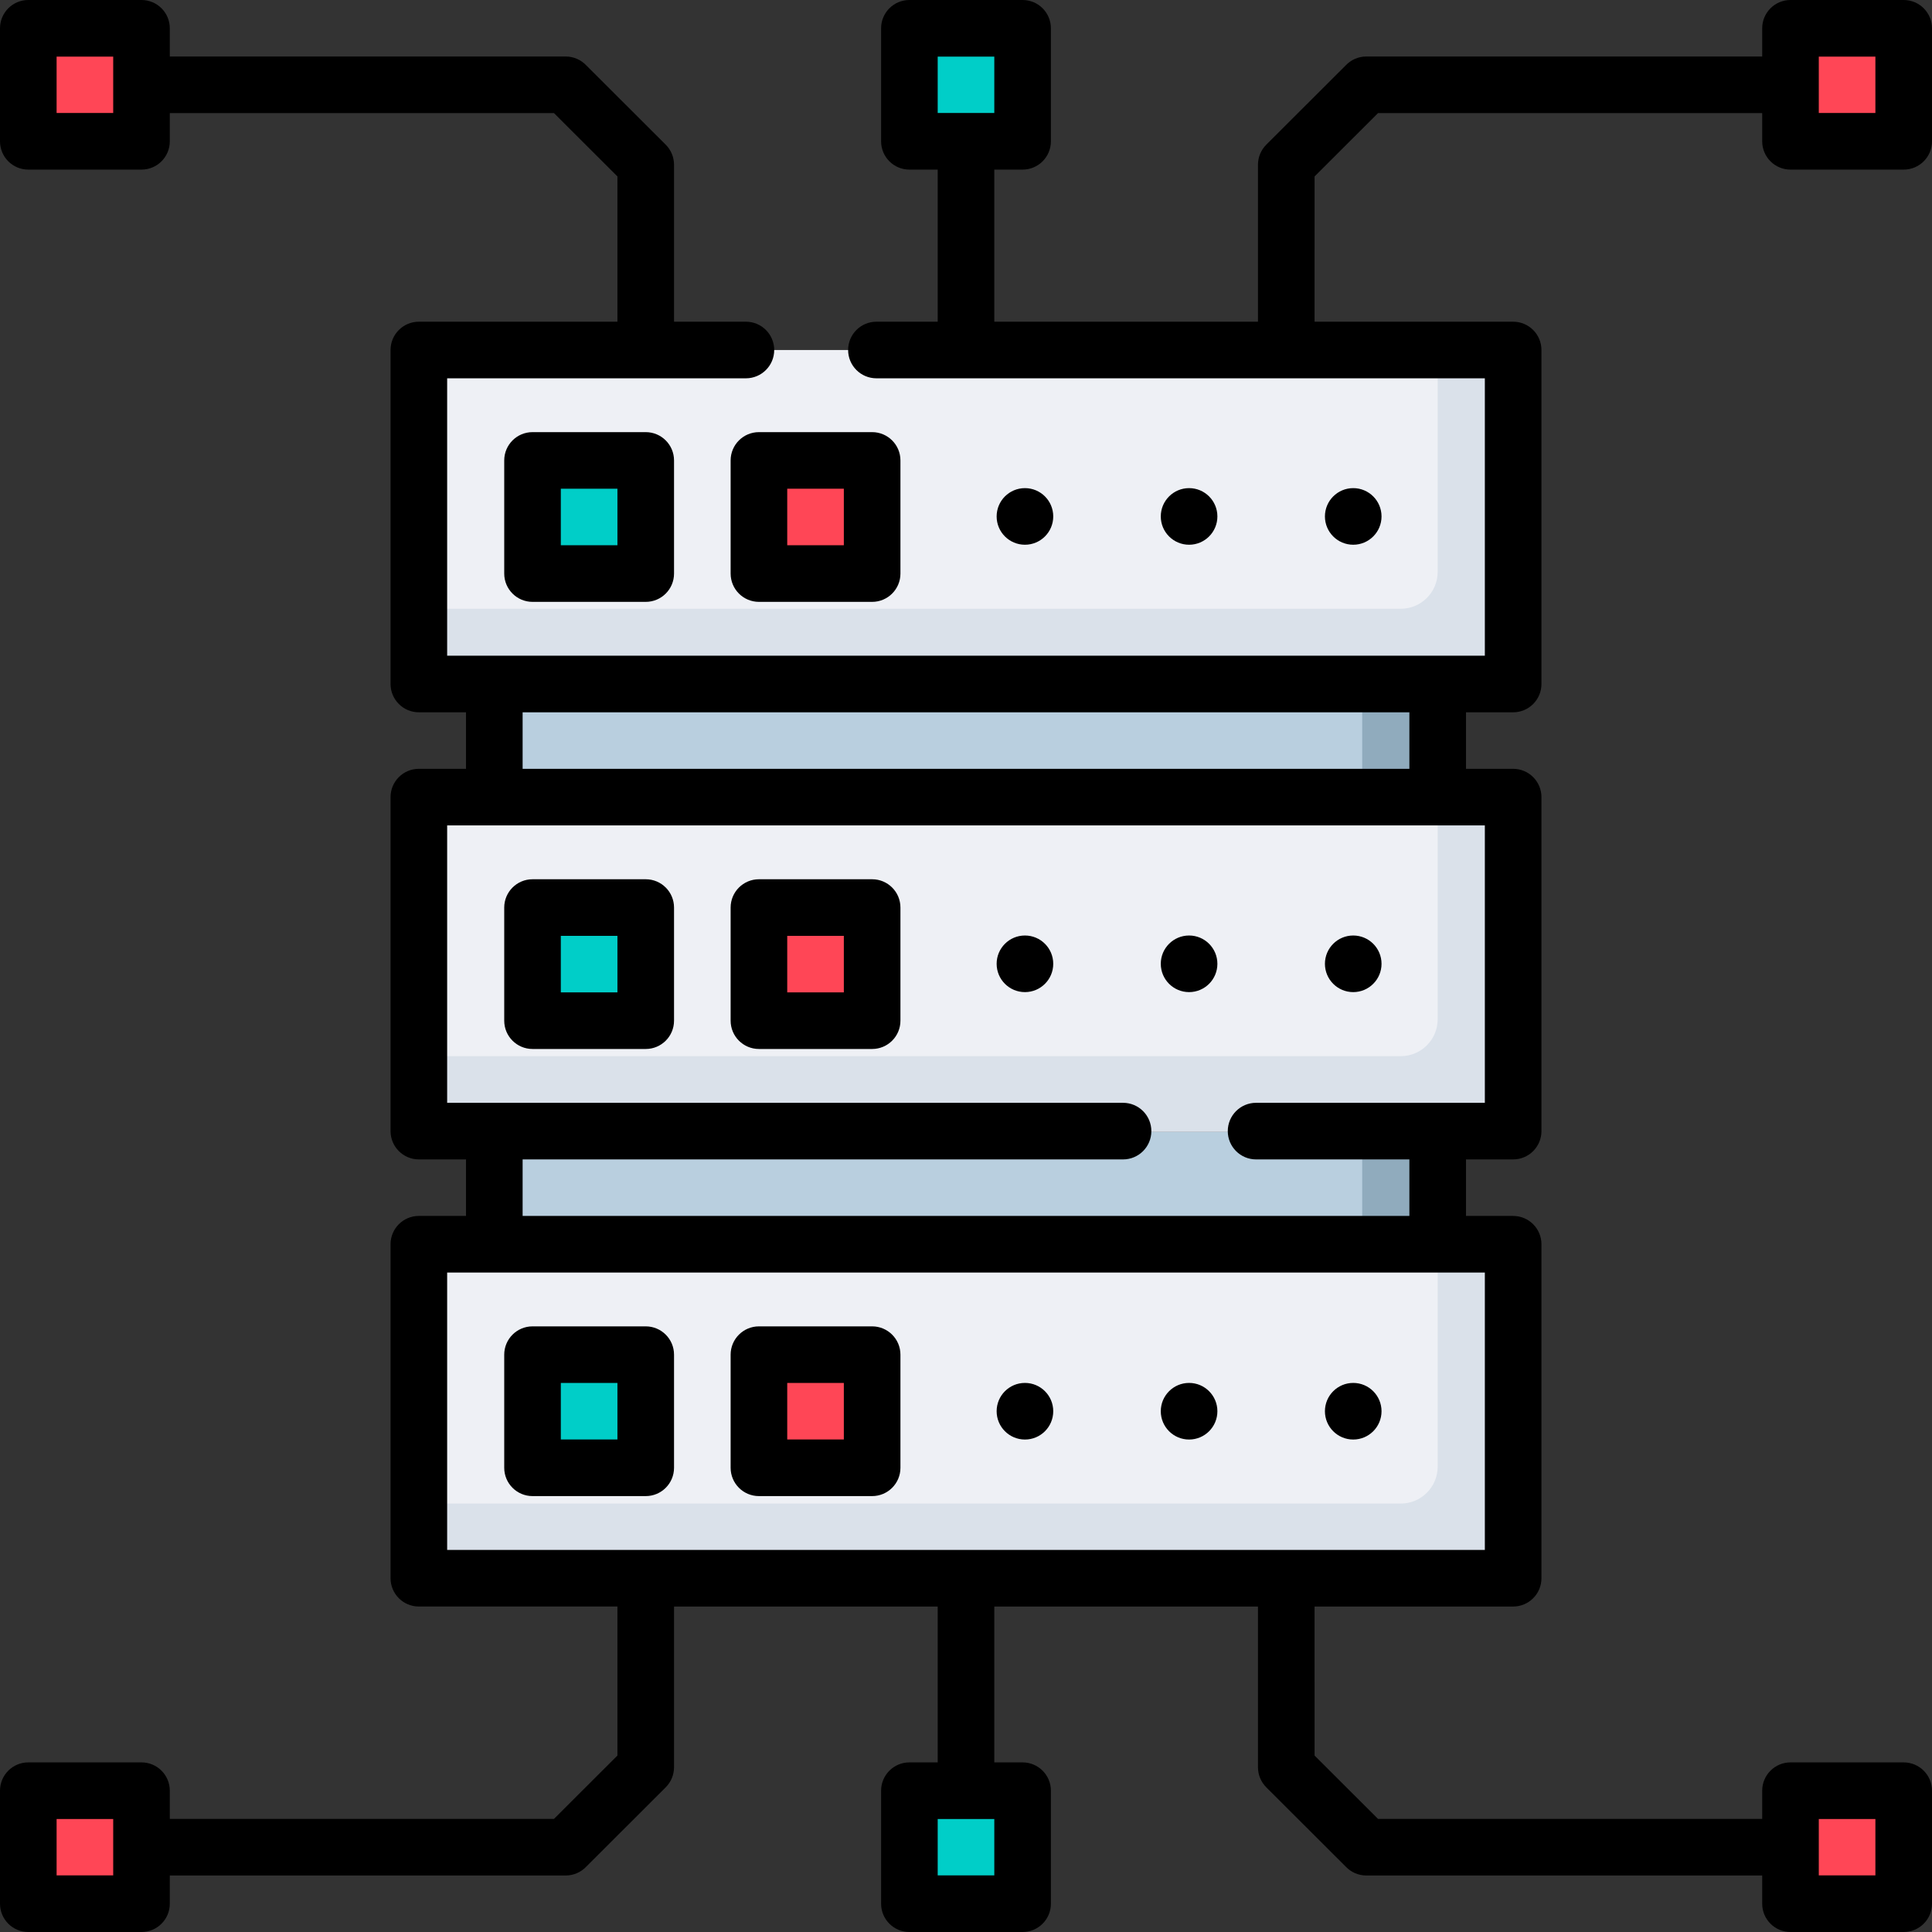 <svg width="512" height="512" viewBox="0 0 512 512" xmlns="http://www.w3.org/2000/svg" xmlns:xlink="http://www.w3.org/1999/xlink" id="Layer_1" overflow="hidden"><rect x="0" y="0" width="512" height="512" fill="#333333" stroke="none"/><g><g><g><path d="M131 181.327 381 181.327 381 211.325 131 211.325Z" fill="#B9CFDF"/><path d="M361 181.327 381 181.327 381 211.325 361 211.325Z" fill="#90ABBD"/></g><g><path d="M111 92.759 401 92.759 401 181.329 111 181.329Z" fill="#EEF0F5"/><path d="M401 92.759 401 181.329 111 181.329 111 161.329 371.21 161.329C376.62 161.329 381 156.949 381 151.539L381 92.759Z" fill="#DAE1EA"/><g><path d="M141.126 122.044 171.126 122.044 171.126 152.042 141.126 152.042Z" fill="#00CEC8"/><path d="M201.126 122.044 231.126 122.044 231.126 152.042 201.126 152.042Z" fill="#FF4656"/></g></g><g><path d="M131 299.894 381 299.894 381 329.892 131 329.892Z" fill="#B9CFDF"/><path d="M361 299.894 381 299.894 381 329.892 361 329.892Z" fill="#90ABBD"/></g><g><path d="M111 211.326 401 211.326 401 299.896 111 299.896Z" fill="#EEF0F5"/><path d="M401 211.326 401 299.896 111 299.896 111 279.896 371.21 279.896C376.62 279.896 381 275.516 381 270.106L381 211.326Z" fill="#DAE1EA"/><g><path d="M141.126 240.611 171.126 240.611 171.126 270.609 141.126 270.609Z" fill="#00CEC8"/><path d="M201.126 240.611 231.126 240.611 231.126 270.609 201.126 270.609Z" fill="#FF4656"/></g></g><g><path d="M111 329.892 401 329.892 401 418.462 111 418.462Z" fill="#EEF0F5"/><path d="M401 329.892 401 418.462 111 418.462 111 398.462 371.21 398.462C376.62 398.462 381 394.082 381 388.672L381 329.892Z" fill="#DAE1EA"/><g><path d="M141.126 359.177 171.126 359.177 171.126 389.175 141.126 389.175Z" fill="#00CEC8"/><path d="M201.126 359.177 231.126 359.177 231.126 389.175 201.126 389.175Z" fill="#FF4656"/></g></g></g><g fill="#FF4656"><path d="M7.5 7.505 37.5 7.505 37.5 37.452 7.5 37.452Z"/><path d="M474.5 7.505 504.5 7.505 504.5 37.452 474.5 37.452Z" transform="matrix(-1 0 0 -1 979 44.957)"/><path d="M7.5 474.557 37.5 474.557 37.5 504.504 7.5 504.504Z"/><path d="M474.5 474.557 504.5 474.557 504.5 504.504 474.5 504.504Z" transform="matrix(-1 0 0 -1 979 979.062)"/></g><g fill="#00CEC8"><path d="M241 7.505 271 7.505 271 37.452 241 37.452Z" transform="matrix(-1 0 0 -1 512 44.957)"/><path d="M241 474.557 271 474.557 271 504.504 241 504.504Z" transform="matrix(-1 0 0 -1 512 979.062)"/></g></g><g><path d="M141.126 114.521C136.983 114.521 133.626 117.879 133.626 122.021L133.626 152C133.626 156.142 136.983 159.5 141.126 159.5L171.126 159.5C175.269 159.5 178.626 156.142 178.626 152L178.626 122.021C178.626 117.879 175.269 114.521 171.126 114.521ZM163.626 144.5 148.626 144.5 148.626 129.521 163.626 129.521Z"/><path d="M193.626 122.021 193.626 152C193.626 156.142 196.983 159.5 201.126 159.5L231.126 159.5C235.269 159.5 238.626 156.142 238.626 152L238.626 122.021C238.626 117.879 235.269 114.521 231.126 114.521L201.126 114.521C196.983 114.521 193.626 117.878 193.626 122.021ZM208.626 129.521 223.626 129.521 223.626 144.5 208.626 144.5Z"/><path d="M141.126 277.99 171.126 277.99C175.269 277.99 178.626 274.632 178.626 270.49L178.626 240.511C178.626 236.369 175.269 233.011 171.126 233.011L141.126 233.011C136.983 233.011 133.626 236.369 133.626 240.511L133.626 270.49C133.626 274.632 136.983 277.99 141.126 277.99ZM148.626 248.011 163.626 248.011 163.626 262.99 148.626 262.99Z"/><path d="M201.126 277.99 231.126 277.99C235.269 277.99 238.626 274.632 238.626 270.49L238.626 240.511C238.626 236.369 235.269 233.011 231.126 233.011L201.126 233.011C196.983 233.011 193.626 236.369 193.626 240.511L193.626 270.49C193.626 274.632 196.983 277.99 201.126 277.99ZM208.626 248.011 223.626 248.011 223.626 262.99 208.626 262.99Z"/><path d="M141.126 396.48 171.126 396.48C175.269 396.48 178.626 393.122 178.626 388.98L178.626 359.001C178.626 354.859 175.269 351.501 171.126 351.501L141.126 351.501C136.983 351.501 133.626 354.859 133.626 359.001L133.626 388.98C133.626 393.122 136.983 396.48 141.126 396.48ZM148.626 366.501 163.626 366.501 163.626 381.48 148.626 381.48Z"/><path d="M201.126 396.48 231.126 396.48C235.269 396.48 238.626 393.122 238.626 388.98L238.626 359.001C238.626 354.859 235.269 351.501 231.126 351.501L201.126 351.501C196.983 351.501 193.626 354.859 193.626 359.001L193.626 388.98C193.626 393.122 196.983 396.48 201.126 396.48ZM208.626 366.501 223.626 366.501 223.626 381.48 208.626 381.48Z"/><path d="M504.5 0 474.5 0C470.357 0 467 3.358 467 7.5L467 14.974 362.084 14.974C359.998 14.974 358.054 15.838 356.665 17.29L335.577 38.344C334.168 39.751 333.376 41.66 333.376 43.651L333.374 85.255 263.5 85.255 263.5 44.947 271 44.947C275.143 44.947 278.5 41.589 278.5 37.447L278.5 7.5C278.5 3.358 275.143-3.55271e-15 271-3.55271e-15L241-3.55271e-15C236.857-3.55271e-15 233.5 3.358 233.5 7.5L233.5 37.447C233.5 41.589 236.857 44.947 241 44.947L248.5 44.947 248.5 85.255 232.26 85.255C228.117 85.255 224.76 88.613 224.76 92.755 224.76 96.897 228.117 100.255 232.26 100.255L393.5 100.255 393.5 173.766 118.5 173.766 118.5 100.255 197.674 100.255C201.817 100.255 205.174 96.897 205.174 92.755 205.174 88.613 201.817 85.255 197.674 85.255L178.626 85.255 178.624 43.651C178.624 41.66 177.832 39.751 176.423 38.344L155.364 17.319C153.973 15.85 152.016 14.974 149.916 14.974L45 14.974 45 7.5C45 3.358 41.643-5.32907e-15 37.5-5.32907e-15L7.5-5.32907e-15C3.357-5.32907e-15 0 3.358 0 7.5L0 37.447C0 41.589 3.357 44.947 7.5 44.947L37.5 44.947C41.643 44.947 45 41.589 45 37.447L45 29.973 146.809 29.973 163.624 46.761 163.626 85.254 111 85.254C106.857 85.254 103.5 88.612 103.5 92.754L103.5 181.265C103.5 185.407 106.857 188.765 111 188.765L123.5 188.765 123.5 203.744 111 203.744C106.857 203.744 103.5 207.102 103.5 211.244L103.5 299.755C103.5 303.897 106.857 307.255 111 307.255L123.5 307.255 123.5 322.234 111 322.234C106.857 322.234 103.5 325.592 103.5 329.734L103.5 418.245C103.5 422.387 106.857 425.745 111 425.745L163.626 425.745 163.624 465.237 146.809 482.025 45 482.025 45 474.551C45 470.409 41.643 467.051 37.5 467.051L7.5 467.051C3.357 467.051 0 470.409 0 474.551L0 504.5C0 508.642 3.357 512 7.5 512L37.5 512C41.643 512 45 508.642 45 504.5L45 497.026 149.916 497.026C152.002 497.026 153.946 496.161 155.335 494.71L176.423 473.656C177.832 472.249 178.624 470.34 178.624 468.349L178.626 425.746 248.5 425.746 248.5 467.053 241 467.053C236.857 467.053 233.5 470.411 233.5 474.553L233.5 504.5C233.5 508.642 236.857 512 241 512L271 512C275.143 512 278.5 508.642 278.5 504.5L278.5 474.553C278.5 470.411 275.143 467.053 271 467.053L263.5 467.053 263.5 425.746 333.374 425.746 333.376 468.349C333.376 470.34 334.168 472.249 335.577 473.656L356.636 494.681C358.027 496.15 359.984 497.026 362.084 497.026L467 497.026 467 504.5C467 508.642 470.357 512 474.5 512L504.5 512C508.643 512 512 508.642 512 504.5L512 474.553C512 470.411 508.643 467.053 504.5 467.053L474.5 467.053C470.357 467.053 467 470.411 467 474.553L467 482.027 365.191 482.027 348.376 465.239 348.374 425.747 401 425.747C405.143 425.747 408.5 422.389 408.5 418.247L408.5 329.736C408.5 325.594 405.143 322.236 401 322.236L388.5 322.236 388.5 307.257 401 307.257C405.143 307.257 408.5 303.899 408.5 299.757L408.5 211.246C408.5 207.104 405.143 203.746 401 203.746L388.5 203.746 388.5 188.767 401 188.767C405.143 188.767 408.5 185.409 408.5 181.267L408.5 92.755C408.5 88.613 405.143 85.255 401 85.255L348.374 85.255 348.376 46.762 365.191 29.974 467 29.974 467 37.448C467 41.59 470.357 44.948 474.5 44.948L504.5 44.948C508.643 44.948 512 41.59 512 37.448L512 7.5C512 3.358 508.643-7.10543e-15 504.5-7.10543e-15ZM248.5 15 263.5 15 263.5 29.947 248.5 29.947ZM30 29.947 15 29.947 15 15 30 15ZM30 497 15 497 15 482.053 30 482.053ZM482 482.053 497 482.053 497 497 482 497ZM138.5 188.766 373.5 188.766 373.5 203.745 138.5 203.745ZM263.5 497 248.5 497 248.5 482.053 263.5 482.053ZM393.5 337.235 393.5 410.746 118.5 410.746 118.5 337.235ZM393.5 218.745 393.5 292.256 332.874 292.256C328.731 292.256 325.374 295.614 325.374 299.756 325.374 303.898 328.731 307.256 332.874 307.256L373.5 307.256 373.5 322.235 138.5 322.235 138.5 307.256 297.62 307.256C301.763 307.256 305.12 303.898 305.12 299.756 305.12 295.614 301.763 292.256 297.62 292.256L118.5 292.256 118.5 218.745ZM497 29.947 482 29.947 482 15 497 15Z"/><path d="M271.62 381.491C275.762 381.491 279.12 378.133 279.12 373.99 279.12 369.847 275.762 366.489 271.62 366.489 267.478 366.489 264.12 369.847 264.12 373.99 264.12 378.133 267.478 381.491 271.62 381.491Z"/><path d="M315.12 381.491C319.262 381.491 322.62 378.133 322.62 373.99 322.62 369.847 319.262 366.489 315.12 366.489 310.978 366.489 307.62 369.847 307.62 373.99 307.62 378.133 310.978 381.491 315.12 381.491Z"/><path d="M358.62 381.491C362.762 381.491 366.12 378.133 366.12 373.99 366.12 369.847 362.762 366.489 358.62 366.489 354.478 366.489 351.12 369.847 351.12 373.99 351.12 378.133 354.478 381.491 358.62 381.491Z"/><path d="M271.62 262.92C275.762 262.92 279.12 259.562 279.12 255.419 279.12 251.276 275.762 247.918 271.62 247.918 267.478 247.918 264.12 251.276 264.12 255.419 264.12 259.562 267.478 262.92 271.62 262.92Z"/><path d="M315.12 262.92C319.262 262.92 322.62 259.562 322.62 255.419 322.62 251.276 319.262 247.918 315.12 247.918 310.978 247.918 307.62 251.276 307.62 255.419 307.62 259.562 310.978 262.92 315.12 262.92Z"/><path d="M358.62 262.92C362.762 262.92 366.12 259.562 366.12 255.419 366.12 251.276 362.762 247.918 358.62 247.918 354.478 247.918 351.12 251.276 351.12 255.419 351.12 259.562 354.478 262.92 358.62 262.92Z"/><path d="M279.12 136.859C279.12 132.716 275.762 129.358 271.62 129.358 267.478 129.358 264.12 132.716 264.12 136.859 264.12 141.002 267.478 144.36 271.62 144.36 275.762 144.36 279.12 141.001 279.12 136.859Z"/><path d="M322.62 136.859C322.62 132.716 319.262 129.358 315.12 129.358 310.978 129.358 307.62 132.716 307.62 136.859 307.62 141.002 310.978 144.36 315.12 144.36 319.262 144.36 322.62 141.001 322.62 136.859Z"/><path d="M366.12 136.859C366.12 132.716 362.762 129.358 358.62 129.358 354.478 129.358 351.12 132.716 351.12 136.859 351.12 141.002 354.478 144.36 358.62 144.36 362.762 144.36 366.12 141.001 366.12 136.859Z"/></g></svg>
